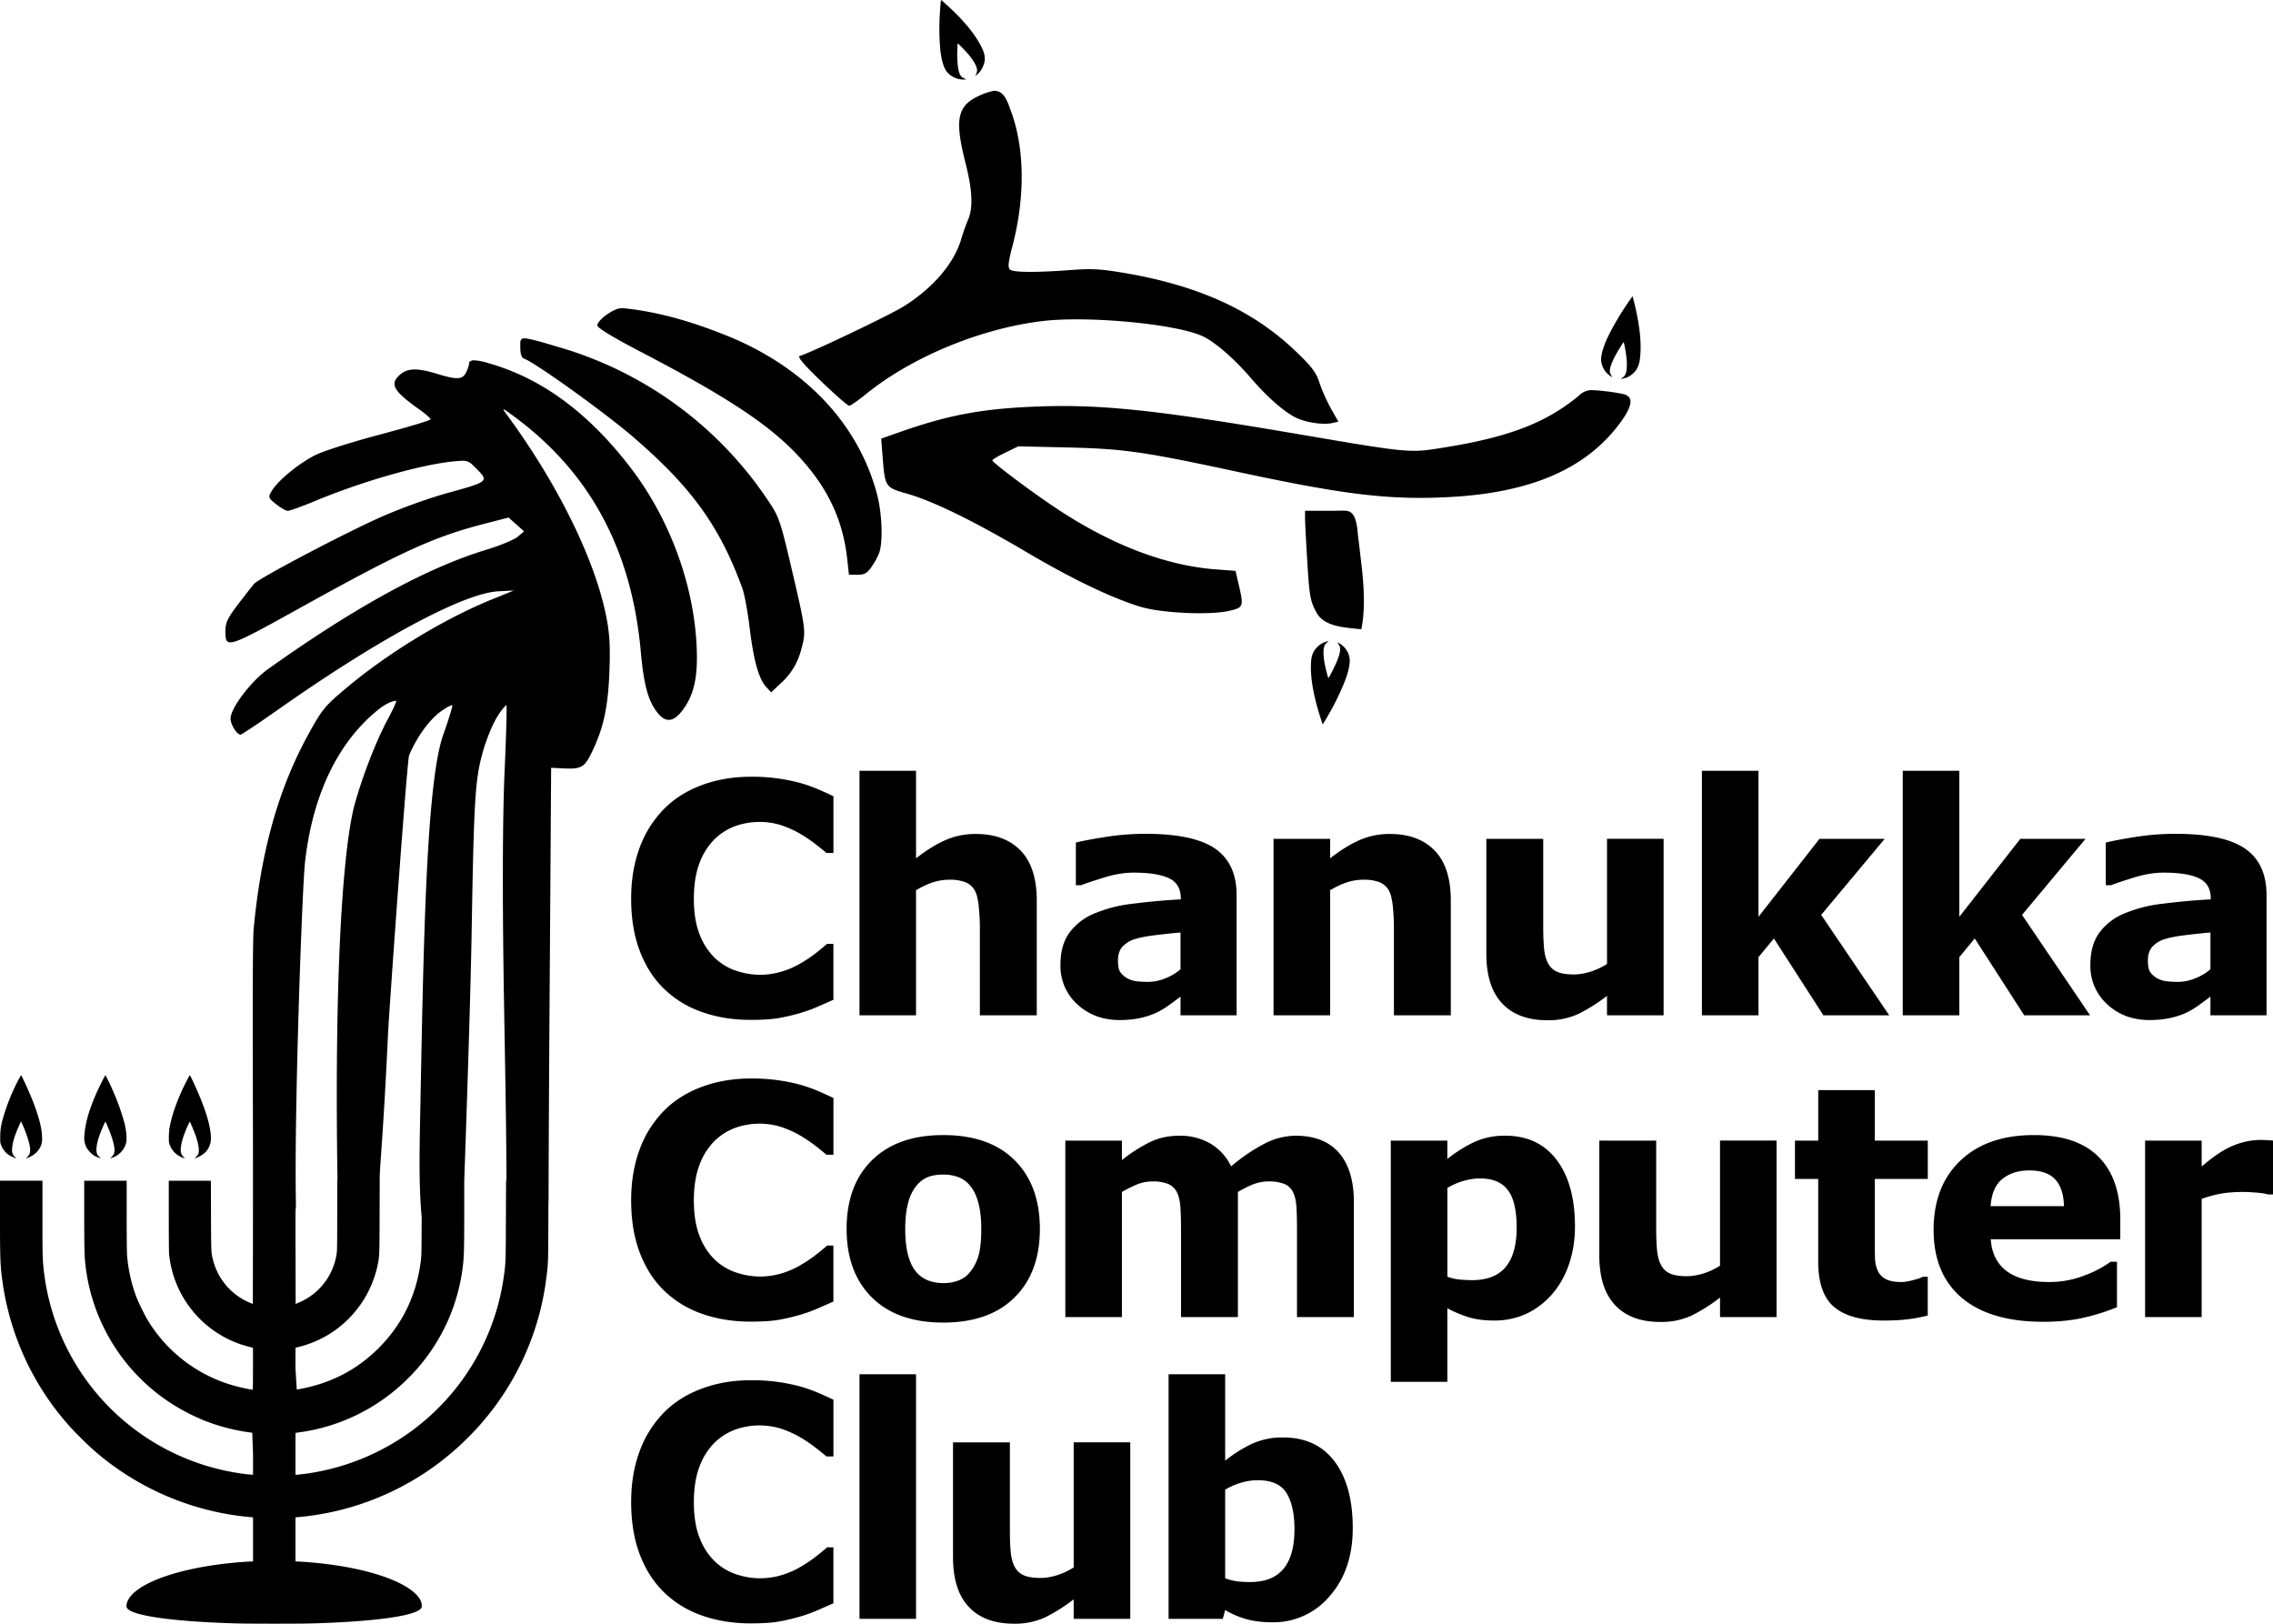 <svg xmlns="http://www.w3.org/2000/svg" width="605.02" height="432.14"><path d="M4.87 287.46A54.15 54.15 0 0 0 .74 297.8a16.5 16.5 0 0 0-.68 4.77c-.01 1.44 0 1.56.25 2.22.3.84.99 1.8 1.65 2.33a8.71 8.71 0 0 0 2.2 1.13c.2.05.18.01-.14-.29-.74-.66-.92-1.27-.77-2.58.18-1.6.71-3.32 1.8-5.72l.54-1.2.32.69a31.1 31.1 0 0 1 1.83 5.02c.49 2 .38 2.89-.41 3.68l-.45.45.38-.11a6.21 6.21 0 0 0 2.84-1.93 4.83 4.83 0 0 0 1.1-3.47c0-2.38-.93-5.94-2.72-10.38-.99-2.42-2.75-6.25-2.88-6.25-.01 0-.35.59-.73 1.31zM26.87 288.39c-2.73 5.5-4.2 10.13-4.42 13.92a5.68 5.68 0 0 0 .52 3 6.6 6.6 0 0 0 2.08 2.25c.49.3 1.72.8 1.72.7 0-.03-.18-.21-.4-.42a2.1 2.1 0 0 1-.56-.8c-.3-.88-.12-2.42.5-4.37.5-1.52 1.61-4.1 1.76-4.1.04 0 .13.16.21.34.07.2.33.81.57 1.38.99 2.32 1.63 4.6 1.63 5.76 0 .82-.15 1.2-.67 1.76l-.46.5.55-.2a5.79 5.79 0 0 0 3.57-3.56c.39-1.22.24-3.35-.4-5.88a62.87 62.87 0 0 0-2.96-8.26 53.5 53.5 0 0 0-2.05-4.27c-.04 0-.57 1.02-1.19 2.25zM50.09 286.9c-2.41 4.46-4.24 9.32-4.94 13.15-.2 1.08-.28 3.43-.14 4.1a5.7 5.7 0 0 0 3.86 4.03l.38.1-.44-.44c-.76-.76-.88-1.58-.5-3.52.29-1.36 1.15-3.7 1.95-5.31l.28-.54.66 1.56c1.17 2.74 1.71 4.67 1.72 6.05.01.86-.16 1.3-.73 1.83l-.42.39.35-.1c.6-.16 1.74-.8 2.28-1.28a5.2 5.2 0 0 0 1.74-4.01c0-3.34-1.74-8.76-5-15.59-.31-.65-.58-1.18-.6-1.18-.03 0-.23.35-.45.76z"/><path d="M125.65 95.91c1.92-.07 3.76.57 5.57 1.1 13.63 4.18 25.65 13.18 36.57 27.4 10.38 13.49 16.87 31 17.64 47.61.38 8.24-.7 13.03-3.84 17.12-2.41 3.15-4.53 3.26-6.73.36-2.4-3.17-3.51-7.35-4.3-16.1-2.45-27.13-13.52-47.67-33.75-62.58-3.17-2.34-3.33-2.39-2.08-.7 13.64 18.51 23.6 38.68 26.64 53.96.91 4.59 1.1 8 .83 14.9-.36 9.48-1.64 15.14-4.9 21.7-1.8 3.62-2.73 4.08-7.7 3.81l-2.9-.15-.33 49.85c-.2 27.41-.35 56.26-.35 64.1-.03 1.68.02 1.1-.04 1.77l-.02 4.72c-.03 11.19-.04 11.41-.53 15.3a72.58 72.58 0 0 1-20.88 42.55 72.9 72.9 0 0 1-45.18 21.15l-.72.06v11.73l1.23.06c2.57.13 6.38.51 9.27.94 10.2 1.5 18.17 4.35 21.51 7.68 1.05 1.05 1.52 1.91 1.6 2.92.03.6.02.64-.27.98-1.49 1.7-9.71 3.04-22.5 3.67-5.77.28-7.83.32-16.5.32-8.66 0-10.72-.04-16.48-.32-12.6-.62-20.83-1.94-22.5-3.6-.35-.37-.42-.66-.3-1.3.37-1.75 2.03-3.46 4.9-5.06 5.58-3.07 14.94-5.3 25.82-6.13a56.7 56.7 0 0 1 2.39-.14h.53v-11.75l-.72-.06a73.16 73.16 0 0 1-42.04-18.13c-1.43-1.25-5.1-4.92-6.35-6.36A72.63 72.63 0 0 1 .7 341.36C.07 337 0 335.18 0 324v-9.76h11.3v9.84c0 9.99.03 11.07.37 14.18a61.58 61.58 0 0 0 53.66 54.06c.82.1 1.6.18 2.02.18v-5.56l-.2-5.6c-.13-.03-.72-.11-1.33-.2a52.17 52.17 0 0 1-11.44-3.06 53.66 53.66 0 0 1-9.04-4.72 50.63 50.63 0 0 1-22.59-36.63c-.28-2.46-.33-4.48-.33-13.48v-9h11.3v9.19c0 5.58.04 9.7.1 10.5a40.46 40.46 0 0 0 2.45 11.18c.67 1.74 2.33 5.1 3.27 6.6a39.15 39.15 0 0 0 23.59 17.3c1.24.33 3.83.86 4.13.86.05 0 .08-2.19.08-5.6v-5.58l-.9-.22a28.36 28.36 0 0 1-21.43-24.67c-.05-.57-.08-4.61-.08-10.26v-9.3h11.2l.03 9.28c.04 9.99.04 9.87.54 11.8a16.78 16.78 0 0 0 9.73 11.36l.87.35.03-16.4.01-16.4v-.01c0-27.06-.23-62.74.19-67.13 1.95-20.57 6.56-37.04 14.4-51.38 3.8-6.95 4.43-7.73 10.34-12.68 11.12-9.33 25.99-18.36 38.72-23.53l5.8-2.35-4.16.22c-9.28.49-31.89 12.65-58.92 31.7-5.04 3.54-9.4 6.45-9.69 6.45-.98 0-2.65-2.7-2.65-4.27 0-2.78 5.42-9.94 10-13.2 23.32-16.6 42.31-26.97 58.25-31.8 3.57-1.09 7.25-2.62 8.18-3.4l1.69-1.44-2.06-1.84-2.07-1.84-6.11 1.58c-13.65 3.5-22.09 7.34-48.71 22.1C60.22 172.7 60 172.78 60 167.85c0-2.13.63-3.43 3.4-7.06 1.88-2.46 3.8-4.9 4.27-5.43 1.39-1.55 24.57-13.73 34.18-17.95a148.9 148.9 0 0 1 16.77-6.06c11.56-3.18 11.57-3.19 8.16-6.65-2.18-2.21-2.3-2.25-6-1.9-8.65.83-24.17 5.25-36.82 10.5-3.53 1.47-6.82 2.66-7.33 2.66-.5 0-1.9-.79-3.12-1.76-2.13-1.7-2.18-1.82-1.2-3.5 1.63-2.82 7.58-7.67 11.95-9.73 2.24-1.06 9.98-3.5 17.2-5.4 7.23-1.92 13.15-3.7 13.15-3.98 0-.26-1.28-1.39-2.84-2.5-7.19-5.1-8.2-6.94-5.14-9.5 1.97-1.64 4.55-1.67 9.68-.1 5.3 1.62 6.77 1.56 7.74-.33.44-.85.8-1.95.8-2.43.14-.66-.04-.33.8-.8zm8.98 91.84c-2.78 2.88-4.34 7.03-5.64 10.77-2.53 8.37-2.8 12.21-3.44 48.98-.22 13.37-.89 35.62-1.98 66.73v8.56c0 8.17-.06 11.23-.27 13.29a50.36 50.36 0 0 1-14.55 30.64 50.6 50.6 0 0 1-28.9 14.47c-.43.06-.88.12-1.2.19v11.15l.72-.06a61.87 61.87 0 0 0 30.68-11.99 61.53 61.53 0 0 0 24.03-40.55c.54-3.81.54-3.92.58-15.24l.04-10.45h.1v-.01c.01-15.89-.55-39.03-.8-57.92-.28-21.99-.17-40.44.32-51.3.42-9.34.64-17.1.47-17.24l-.16-.02zm-14.35-.06c-.96.28-1.79.89-2.62 1.42-3.16 2.15-6.67 6.91-8.76 11.9-.56 1.3-5.32 67.85-5.6 73.88-1.37 29.06-2.28 35.75-2.23 39.16v.2l-.03 9.75c-.04 10.47-.03 10.27-.53 12.74a28.58 28.58 0 0 1-12.05 17.81 28.61 28.61 0 0 1-8.9 3.93l-.91.21v5.6l.35 5.54c8.54-1.44 15.59-4.96 21.5-10.75 6.6-6.47 10.45-14.43 11.56-23.88.13-1.16.16-2.67.18-11.16v-.14c-.69-7.64-.6-15.33-.47-23 .92-46.68 1.5-92.11 6.24-105.43 1.47-4.13 2.54-7.62 2.38-7.76l-.1-.02zm-15-1.2c-2.8.53-5.17 2.83-7.24 4.69-9.26 8.82-15.03 21.95-16.86 38.39-.74 6.58-2.88 65.64-2.42 90.27 0 1.73.03.86-.1 2.6v8.2l.03 16.4.94-.4a16.71 16.71 0 0 0 10-13.14c.1-.77.13-2.61.13-10.1v-9.16h.07v-.19c-.94-61 1.95-90.45 4.58-99.98 2.1-7.61 5.74-16.96 8.89-22.8 1.32-2.46 2.29-4.59 2.14-4.72l-.15-.07z"/><path d="M140.08 90.08c2.82.5 5.55 1.4 8.29 2.2a100.7 100.7 0 0 1 55.97 40.78c3.05 4.5 3.34 5.35 6.55 19.09 3.62 15.45 3.68 15.99 2.41 20.58a17.8 17.8 0 0 1-5.57 9.2l-2.47 2.34-1.3-1.42c-2-2.2-3.34-6.96-4.4-15.6-.52-4.34-1.4-9.13-1.95-10.63-6.03-16.53-13.45-26.84-28.94-40.2-7.58-6.55-26.33-20.01-29.24-21-.6-.21-.94-1.3-.94-3 .06-.68-.28-2.1.7-2.33.3-.07.6-.01.9-.01zM357.3 135.9c.5.04 1.02 0 1.5.13 2.43.63 2.47 4.96 2.7 6.8.31 2.38.57 4.76.85 7.14.91 7.4.91 13.23 0 17.52-4.2-.5-9.8-.58-11.91-4.42-1.64-2.97-1.9-4.36-2.43-12.94-.33-5.3-.61-10.64-.63-11.9l-.02-2.28h6.47c2.04-.02.89 0 3.46-.05z"/><path d="M423.31 103.83c2.41.1 1.3.02 3.33.22 2.38.24 5.02.68 5.87.96 2.42.81 1.9 3.34-1.6 7.98-9 11.88-23.55 18.13-44.94 19.29-15.93.86-27.94-.56-56.36-6.66-25.38-5.45-30.46-6.18-45.5-6.53l-13.06-.3-3.48 1.69c-1.92.92-3.46 1.85-3.44 2.04.08.62 9.98 8.05 16.73 12.57 14.73 9.84 29.26 15.43 42.78 16.45l5.23.4.74 3.17c1.5 6.4 1.45 6.55-2.39 7.46-5.12 1.2-17.92.63-23.55-1.05-7.63-2.29-18.32-7.41-30.73-14.75-13.77-8.13-24.65-13.44-31.57-15.4-5.66-1.59-5.8-1.78-6.4-9.37l-.42-5.26 5.38-1.89c12.82-4.48 21.84-6.13 36.44-6.66 16.69-.62 31.58.95 67.92 7.14 31.49 5.37 30.77 5.3 40.56 3.7 16.92-2.75 26.71-6.54 35.31-13.64a5.12 5.12 0 0 1 3.15-1.56zM165.65 82c10.45 1 20.73 4.3 30.36 8.4 19.39 8.62 32.58 23.07 37.4 41 1.35 4.98 1.66 12.63.65 15.64-.31.91-1.23 2.62-2.05 3.8-1.22 1.75-1.89 2.13-3.76 2.13h-2.28l-.45-4.1c-1.13-10.25-4.93-18.53-12.25-26.68-7.81-8.7-19.08-16.23-42.59-28.48-7.57-3.95-11.67-6.44-11.69-7.1-.02-1.22 3.57-4.01 5.82-4.52l.84-.09z"/><path d="M264.6 24.16c2.78-.01 3.57 2.99 4.4 5.15 3.77 9.99 3.93 23.15.45 36.34-1.07 4.06-1.22 5.54-.63 6.08.9.8 6.78.84 16.43.12 5.4-.4 7.76-.27 14.21.83 19.6 3.35 33.96 9.9 45.24 20.63 4.44 4.23 5.62 5.77 6.51 8.55.6 1.87 1.99 4.96 3.06 6.88l1.97 3.48-1.74.39c-2.25.5-6.73-.14-9.34-1.35-3.13-1.44-7.8-5.51-12.14-10.57-4.46-5.2-9.67-9.73-12.95-11.23-7.06-3.25-30.4-5.45-42.52-4.02-16.53 1.97-34.92 9.58-47.12 19.51-2.06 1.67-4.04 3.04-4.4 3.04-.38 0-3.71-2.92-7.42-6.48-4.75-4.57-6.44-6.57-5.72-6.78 2.85-.8 24.1-10.95 27.71-13.22 7.83-4.94 13.4-11.48 15.26-17.9.43-1.5 1.23-3.76 1.78-5.02 1.43-3.32 1.22-7.88-.72-15.53-2.9-11.44-2.08-15.08 4-17.7 1.18-.58 2.41-.93 3.68-1.2zM252.4 1.67c4.53 4.16 7.55 7.96 9.11 11.41.5 1.13.67 1.95.6 2.98-.08.82-.6 2.17-1.14 2.85a6.3 6.3 0 0 1-1.35 1.28c-.01-.03.1-.27.23-.54.15-.32.24-.67.23-.95-.03-.93-.76-2.3-2.04-3.9-1.02-1.24-2.97-3.25-3.1-3.2-.04.02-.07.2-.08.4l-.05 1.49c-.08 2.52.14 4.87.56 5.96.29.77.57 1.08 1.25 1.4l.6.3-.58.02a5.78 5.78 0 0 1-4.6-2.05c-.8-1-1.43-3.04-1.73-5.63a62.8 62.8 0 0 1-.2-8.77c.09-1.89.3-4.7.38-4.72.03-.01.89.74 1.9 1.67zM435.18 81.3c1.4 5.88 1.82 10.68 1.3 14.43-.18 1.22-.47 2-1.04 2.85a6.42 6.42 0 0 1-2.29 1.85c-.5.2-1.69.48-1.67.4 0-.03.2-.18.44-.34.28-.2.52-.45.65-.7.44-.81.57-2.36.38-4.38-.16-1.58-.65-4.3-.78-4.32-.04-.01-.15.13-.26.3l-.77 1.24c-1.33 2.12-2.33 4.24-2.55 5.38-.16.8-.1 1.21.26 1.84l.32.57-.46-.29a5.56 5.56 0 0 1-2.51-4.11c-.12-1.27.42-3.33 1.48-5.7.91-2.02 2.69-5.22 4.22-7.6 1.01-1.56 2.58-3.84 2.65-3.83.03 0 .3 1.1.63 2.4zM351.28 190.4c-1.8-5.76-2.56-10.52-2.3-14.3.1-1.23.32-2.03.84-2.91a6.42 6.42 0 0 1 2.15-2.01c.48-.24 1.65-.6 1.64-.5 0 .02-.2.18-.42.36-.26.21-.48.48-.6.74-.38.84-.4 2.39-.07 4.4.27 1.56.95 4.24 1.08 4.25.04 0 .14-.14.24-.31l.68-1.3c1.18-2.2 2.03-4.39 2.17-5.55.1-.8.01-1.2-.39-1.81l-.36-.55.48.26a5.55 5.55 0 0 1 2.8 3.93c.2 1.26-.2 3.35-1.1 5.79a66.86 66.86 0 0 1-3.67 7.87c-.9 1.63-2.3 4.01-2.37 4-.03 0-.39-1.06-.8-2.35zM199.79 271.44c-4.63 0-8.9-.68-12.82-2.05a27.4 27.4 0 0 1-10.1-6.1c-2.82-2.7-5-6.08-6.55-10.13-1.55-4.04-2.32-8.71-2.32-14 0-4.94.74-9.42 2.22-13.44a28.71 28.71 0 0 1 6.44-10.33c2.7-2.76 6.06-4.9 10.06-6.4 4-1.5 8.37-2.26 13.11-2.26a49.02 49.02 0 0 1 12.93 1.59 41.3 41.3 0 0 1 5.08 1.78c1.52.66 2.85 1.26 4 1.82v15.1h-1.85a80.83 80.83 0 0 0-2.95-2.38 38.95 38.95 0 0 0-4.03-2.72c-1.54-.9-3.2-1.65-4.98-2.26a19.4 19.4 0 0 0-12.17.15 15.66 15.66 0 0 0-5.65 3.53 17.36 17.36 0 0 0-4 6.32c-1.01 2.62-1.52 5.8-1.52 9.53 0 3.9.55 7.17 1.65 9.8a17.05 17.05 0 0 0 4.16 6.18c1.7 1.53 3.6 2.63 5.7 3.28a19.65 19.65 0 0 0 11.98.1 22.44 22.44 0 0 0 5.29-2.38c1.36-.8 2.63-1.67 3.8-2.59a64.35 64.35 0 0 0 2.89-2.38h1.67v14.89c-1.56.7-3.05 1.35-4.47 1.96a36.86 36.86 0 0 1-4.48 1.6 53.92 53.92 0 0 1-5.73 1.33c-1.78.3-4.24.46-7.36.46zm76.17-1.21h-15.14v-23.3c0-1.9-.1-3.78-.3-5.67-.2-1.88-.53-3.27-1-4.16a5 5 0 0 0-2.45-2.26 11.43 11.43 0 0 0-4.5-.7c-1.36 0-2.75.22-4.16.66-1.4.45-2.93 1.16-4.58 2.13v33.3h-15.05v-65.09h15.05v23.3c2.68-2.09 5.25-3.7 7.72-4.8a19.74 19.74 0 0 1 8.22-1.68c5.08 0 9.04 1.48 11.9 4.43 2.86 2.96 4.29 7.38 4.29 13.26v30.58zm38.27-12.26v-9.78c-2.04.16-4.24.4-6.6.69-2.38.29-4.18.63-5.4 1.02a7.43 7.43 0 0 0-3.46 2.07c-.79.9-1.19 2.1-1.19 3.58 0 .97.09 1.77.25 2.38.17.61.59 1.2 1.26 1.76.64.56 1.4.97 2.3 1.23.9.27 2.29.4 4.18.4 1.5 0 3.03-.3 4.58-.92 1.55-.61 2.9-1.42 4.08-2.43zm0 7.28c-.8.62-1.81 1.35-3.01 2.22a22 22 0 0 1-3.39 2.05 21.4 21.4 0 0 1-4.6 1.48c-1.59.32-3.33.48-5.23.48-4.46 0-8.2-1.38-11.2-4.14a13.72 13.72 0 0 1-4.53-10.58c0-3.43.77-6.23 2.3-8.4a15.44 15.44 0 0 1 6.53-5.15 36.93 36.93 0 0 1 10.37-2.68c4.13-.53 8.41-.92 12.84-1.17v-.25c0-2.6-1.06-4.39-3.18-5.38-2.11-.99-5.24-1.48-9.36-1.48-2.49 0-5.13.44-7.95 1.32-2.82.88-4.84 1.55-6.07 2.03h-1.38v-11.34c1.6-.42 4.18-.91 7.76-1.48 3.58-.58 7.18-.86 10.77-.86 8.56 0 14.75 1.32 18.55 3.95 3.81 2.64 5.71 6.77 5.71 12.4v31.96h-14.93v-4.98zm71.94 4.98h-15.14v-23.3c0-1.9-.1-3.78-.29-5.67-.2-1.88-.53-3.27-1-4.16a5 5 0 0 0-2.45-2.26 11.43 11.43 0 0 0-4.5-.7c-1.36 0-2.75.22-4.16.66-1.4.45-2.93 1.16-4.58 2.13v33.3h-15.06v-46.97h15.06v5.18c2.68-2.09 5.25-3.7 7.72-4.8a19.73 19.73 0 0 1 8.22-1.68c5.07 0 9.04 1.48 11.9 4.43 2.86 2.96 4.28 7.38 4.28 13.26v30.58zm56.64 0h-15.06v-5.19a44.83 44.83 0 0 1-7.65 4.83 19.13 19.13 0 0 1-8.29 1.66c-5.18 0-9.18-1.5-11.98-4.48-2.8-2.98-4.2-7.39-4.2-13.22v-30.57h15.14v23.3c0 2.37.08 4.34.23 5.91.15 1.58.5 2.88 1.07 3.91a4.8 4.8 0 0 0 2.4 2.26c1.07.48 2.57.71 4.5.71 1.28 0 2.7-.23 4.26-.7a18.35 18.35 0 0 0 4.52-2.1v-33.3h15.06v46.98zm60.06 0h-17.52l-13.18-20.46-4.1 4.98v15.48h-15.06v-65.09h15.06V244l16.23-20.74h17.36l-16.9 20.24 18.11 26.73zm53.46 0H538.8l-13.17-20.46-4.1 4.98v15.48h-15.06v-65.09h15.06V244l16.23-20.74h17.36l-16.9 20.24 18.11 26.73zm32.04-12.26v-9.78c-2.03.16-4.24.4-6.6.69-2.38.29-4.18.63-5.4 1.02a7.43 7.43 0 0 0-3.46 2.07c-.79.9-1.19 2.1-1.19 3.58 0 .97.09 1.77.25 2.38.17.61.59 1.2 1.26 1.76.64.56 1.4.97 2.3 1.23.9.27 2.29.4 4.18.4 1.5 0 3.03-.3 4.58-.92 1.55-.61 2.9-1.42 4.08-2.43zm0 7.28c-.8.62-1.81 1.35-3.01 2.22a22 22 0 0 1-3.39 2.05 21.4 21.4 0 0 1-4.6 1.48c-1.59.32-3.33.48-5.23.48-4.46 0-8.2-1.38-11.2-4.14a13.72 13.72 0 0 1-4.53-10.58c0-3.43.77-6.23 2.3-8.4a15.44 15.44 0 0 1 6.53-5.15 36.91 36.91 0 0 1 10.37-2.68c4.13-.53 8.41-.92 12.84-1.17v-.25c0-2.6-1.06-4.39-3.18-5.38-2.11-.99-5.24-1.48-9.36-1.48-2.49 0-5.13.44-7.95 1.32-2.82.88-4.84 1.55-6.07 2.03h-1.38v-11.34c1.6-.42 4.18-.91 7.76-1.48 3.59-.58 7.18-.86 10.77-.86 8.56 0 14.75 1.32 18.55 3.95 3.81 2.64 5.71 6.77 5.71 12.4v31.96h-14.93v-4.98zm-388.58 86.5c-4.63 0-8.9-.68-12.82-2.05a27.38 27.38 0 0 1-10.1-6.1c-2.82-2.71-5-6.08-6.55-10.13-1.55-4.04-2.32-8.71-2.32-14 0-4.95.74-9.42 2.22-13.44a28.72 28.72 0 0 1 6.44-10.33c2.7-2.76 6.06-4.9 10.06-6.4 4-1.5 8.37-2.26 13.11-2.26a49.22 49.22 0 0 1 12.93 1.59c1.86.53 3.56 1.13 5.08 1.78 1.52.66 2.85 1.26 4 1.82v15.1h-1.85a80.73 80.73 0 0 0-2.95-2.38 38.95 38.95 0 0 0-4.03-2.72c-1.54-.9-3.2-1.65-4.98-2.26a19.4 19.4 0 0 0-12.17.15 15.65 15.65 0 0 0-5.65 3.53 17.35 17.35 0 0 0-4 6.32c-1.01 2.62-1.52 5.8-1.52 9.53 0 3.9.55 7.17 1.65 9.79a17.06 17.06 0 0 0 4.16 6.2c1.7 1.52 3.6 2.62 5.7 3.27a19.68 19.68 0 0 0 11.98.1 22.52 22.52 0 0 0 5.29-2.38c1.36-.8 2.63-1.67 3.8-2.59a63.67 63.67 0 0 0 2.89-2.38h1.67v14.89c-1.56.7-3.05 1.35-4.47 1.96a36.86 36.86 0 0 1-4.48 1.6 53.7 53.7 0 0 1-5.73 1.33c-1.78.3-4.24.46-7.36.46zm77-24.68c0 7.73-2.25 13.81-6.75 18.26-4.5 4.45-10.83 6.67-18.97 6.67-8.14 0-14.47-2.22-18.97-6.67-4.5-4.45-6.75-10.53-6.75-18.26 0-7.78 2.26-13.88 6.8-18.32 4.52-4.43 10.83-6.65 18.92-6.65 8.2 0 14.54 2.23 19.01 6.7 4.48 4.46 6.71 10.55 6.71 18.27zm-18.53 11.42c.98-1.2 1.71-2.64 2.2-4.33.49-1.68.73-4.02.73-7 0-2.76-.25-5.08-.75-6.95s-1.2-3.36-2.1-4.47a7.34 7.34 0 0 0-3.21-2.43 11.4 11.4 0 0 0-4.06-.7c-1.45 0-2.74.19-3.87.58a7.83 7.83 0 0 0-3.24 2.34 11.98 11.98 0 0 0-2.2 4.47c-.54 1.9-.81 4.28-.81 7.16 0 2.56.24 4.79.7 6.67.48 1.88 1.18 3.4 2.1 4.54a7.97 7.97 0 0 0 3.2 2.38c1.24.5 2.66.75 4.25.75 1.36 0 2.67-.23 3.9-.69a7.16 7.16 0 0 0 3.16-2.32zm71.24-21.25v33.3h-15.14v-23.47c0-2.28-.06-4.23-.17-5.83-.11-1.6-.42-2.9-.92-3.91a4.6 4.6 0 0 0-2.28-2.2 10.69 10.69 0 0 0-4.29-.69c-1.48 0-2.91.3-4.3.9-1.4.6-2.66 1.24-3.77 1.9v33.3h-15.06v-46.97h15.06v5.18a41.3 41.3 0 0 1 7.44-4.77c2.37-1.14 5-1.71 7.87-1.71a16 16 0 0 1 8.2 2.07 14.15 14.15 0 0 1 5.56 6.09 46.77 46.77 0 0 1 8.78-5.99 18.34 18.34 0 0 1 8.37-2.17c5.07 0 8.93 1.52 11.56 4.56 2.64 3.04 3.96 7.42 3.96 13.13v30.58h-15.14v-23.47c0-2.31-.05-4.26-.15-5.85-.1-1.6-.4-2.89-.9-3.9a4.4 4.4 0 0 0-2.26-2.19 10.97 10.97 0 0 0-4.35-.69c-1.25 0-2.48.22-3.68.65-1.2.43-2.66 1.15-4.4 2.15zm89.72 9.16c0 3.88-.6 7.4-1.78 10.59a23.3 23.3 0 0 1-4.66 7.86c-2.01 2.17-4.28 3.82-6.82 4.94a20.05 20.05 0 0 1-8.16 1.67c-2.68 0-4.95-.29-6.81-.86a32.9 32.9 0 0 1-5.74-2.4v19.57H370.2v-64.2h15.05v4.89a36.65 36.65 0 0 1 7.1-4.48 19.28 19.28 0 0 1 8.34-1.71c5.86 0 10.4 2.15 13.66 6.44 3.24 4.3 4.87 10.2 4.87 17.7zm-15.52.3c0-4.58-.78-7.9-2.34-9.96-1.56-2.06-4.03-3.1-7.4-3.1-1.43 0-2.9.22-4.4.65-1.5.44-2.94 1.06-4.3 1.87v23.63c1 .39 2.07.64 3.22.75 1.14.11 2.27.17 3.38.17 4 0 6.96-1.17 8.91-3.5 1.95-2.32 2.93-5.83 2.93-10.51zm69.18 23.84h-15.05v-5.19a44.8 44.8 0 0 1-7.66 4.83 19.1 19.1 0 0 1-8.28 1.65c-5.19 0-9.18-1.49-11.99-4.47-2.8-2.98-4.2-7.39-4.2-13.22v-30.57h15.14v23.3c0 2.36.08 4.34.23 5.91.16 1.58.51 2.88 1.07 3.91a4.8 4.8 0 0 0 2.4 2.26c1.08.48 2.58.71 4.5.71 1.28 0 2.7-.23 4.27-.7a18.38 18.38 0 0 0 4.52-2.1v-33.3h15.05v46.98zm40.24-.42c-1.62.42-3.33.75-5.14.98-1.81.24-4.03.36-6.65.36-5.86 0-10.22-1.19-13.07-3.56-2.86-2.37-4.3-6.42-4.3-12.17v-21.96h-6.18v-10.2h6.19v-13.43h15.06v13.43h14.1v10.2h-14.1v16.65c0 1.64.01 3.08.04 4.3.03 1.23.25 2.34.67 3.31a4.63 4.63 0 0 0 2.07 2.32c.99.57 2.43.86 4.33.86.78 0 1.8-.17 3.07-.5 1.27-.33 2.16-.64 2.66-.92h1.25v10.33zm51.24-20.29H529.9c.23 3.69 1.63 6.5 4.2 8.45 2.59 1.95 6.39 2.93 11.4 2.93 3.19 0 6.27-.57 9.25-1.71a28.94 28.94 0 0 0 7.07-3.69h1.67v12.1a55.9 55.9 0 0 1-9.62 2.96c-3 .62-6.34.92-10 .92-9.42 0-16.64-2.12-21.66-6.35-5.02-4.24-7.53-10.28-7.53-18.12 0-7.75 2.38-13.89 7.13-18.42 4.76-4.53 11.27-6.8 19.56-6.8 7.64 0 13.38 1.93 17.23 5.8 3.85 3.86 5.77 9.41 5.77 16.66v5.27zm-14.97-8.82c-.09-3.15-.87-5.52-2.35-7.11-1.47-1.6-3.77-2.39-6.9-2.39-2.9 0-5.28.76-7.15 2.26-1.87 1.5-2.91 3.92-3.14 7.24h19.54zm55.63-3.1h-1.34c-.64-.22-1.67-.39-3.1-.5-1.42-.11-2.6-.17-3.55-.17-2.15 0-4.04.14-5.69.42-1.64.28-3.42.75-5.31 1.42v31.46h-15.06v-46.97h15.06v6.9c3.32-2.85 6.2-4.74 8.66-5.67a19.19 19.19 0 0 1 8.57-1.36c.67.03 1.26.07 1.76.13v14.34zM199.79 432.06c-4.63 0-8.9-.68-12.82-2.05a27.4 27.4 0 0 1-10.1-6.1c-2.82-2.71-5-6.08-6.55-10.13-1.55-4.04-2.32-8.71-2.32-14.01 0-4.94.74-9.41 2.22-13.43a28.71 28.71 0 0 1 6.44-10.33c2.7-2.76 6.06-4.9 10.06-6.4 4-1.5 8.37-2.26 13.11-2.26a49.22 49.22 0 0 1 12.93 1.59 41.3 41.3 0 0 1 5.08 1.78c1.52.66 2.85 1.26 4 1.82v15.1h-1.85a80.83 80.83 0 0 0-2.95-2.38 38.95 38.95 0 0 0-4.03-2.72c-1.54-.9-3.2-1.65-4.98-2.26a19.4 19.4 0 0 0-12.17.15 15.66 15.66 0 0 0-5.65 3.53 17.36 17.36 0 0 0-4 6.31c-1.01 2.63-1.52 5.8-1.52 9.54 0 3.9.55 7.17 1.65 9.79a17.05 17.05 0 0 0 4.16 6.19c1.7 1.53 3.6 2.63 5.7 3.28a19.65 19.65 0 0 0 11.98.1 22.44 22.44 0 0 0 5.29-2.38c1.36-.8 2.63-1.67 3.8-2.59a63.67 63.67 0 0 0 2.89-2.38h1.67v14.89c-1.56.7-3.05 1.35-4.47 1.96a36.69 36.69 0 0 1-4.48 1.6 53.68 53.68 0 0 1-5.73 1.33c-1.78.3-4.24.46-7.36.46zm44.04-1.21h-15.05v-65.09h15.05v65.09zm57.02 0h-15.06v-5.19a44.83 44.83 0 0 1-7.66 4.83 19.13 19.13 0 0 1-8.28 1.65c-5.19 0-9.18-1.49-11.98-4.47-2.8-2.98-4.2-7.39-4.2-13.22v-30.57h15.14v23.3c0 2.36.07 4.34.23 5.91.15 1.58.5 2.88 1.06 3.91a4.8 4.8 0 0 0 2.4 2.26c1.08.48 2.58.71 4.5.71 1.29 0 2.7-.23 4.27-.7a18.36 18.36 0 0 0 4.52-2.1v-33.3h15.06v46.98zm59.22-24.14c0 7.4-2.04 13.42-6.12 18.07a19.5 19.5 0 0 1-15.3 6.99c-2.61 0-4.91-.28-6.9-.84a23.5 23.5 0 0 1-5.64-2.42l-.63 2.34h-14.43v-65.09h15.06v23a36.64 36.64 0 0 1 7.09-4.47 19.28 19.28 0 0 1 8.34-1.71c5.94 0 10.52 2.14 13.72 6.42 3.21 4.28 4.81 10.19 4.81 17.71zm-15.51.3c0-4.19-.72-7.4-2.14-9.67-1.42-2.25-3.96-3.38-7.61-3.38-1.42 0-2.89.21-4.4.64-1.5.44-2.93 1.06-4.3 1.87v23.59c1.09.39 2.12.65 3.1.8.97.13 2.14.2 3.5.2 4 0 6.97-1.17 8.92-3.51 1.95-2.35 2.93-5.86 2.93-10.54z"/></svg>